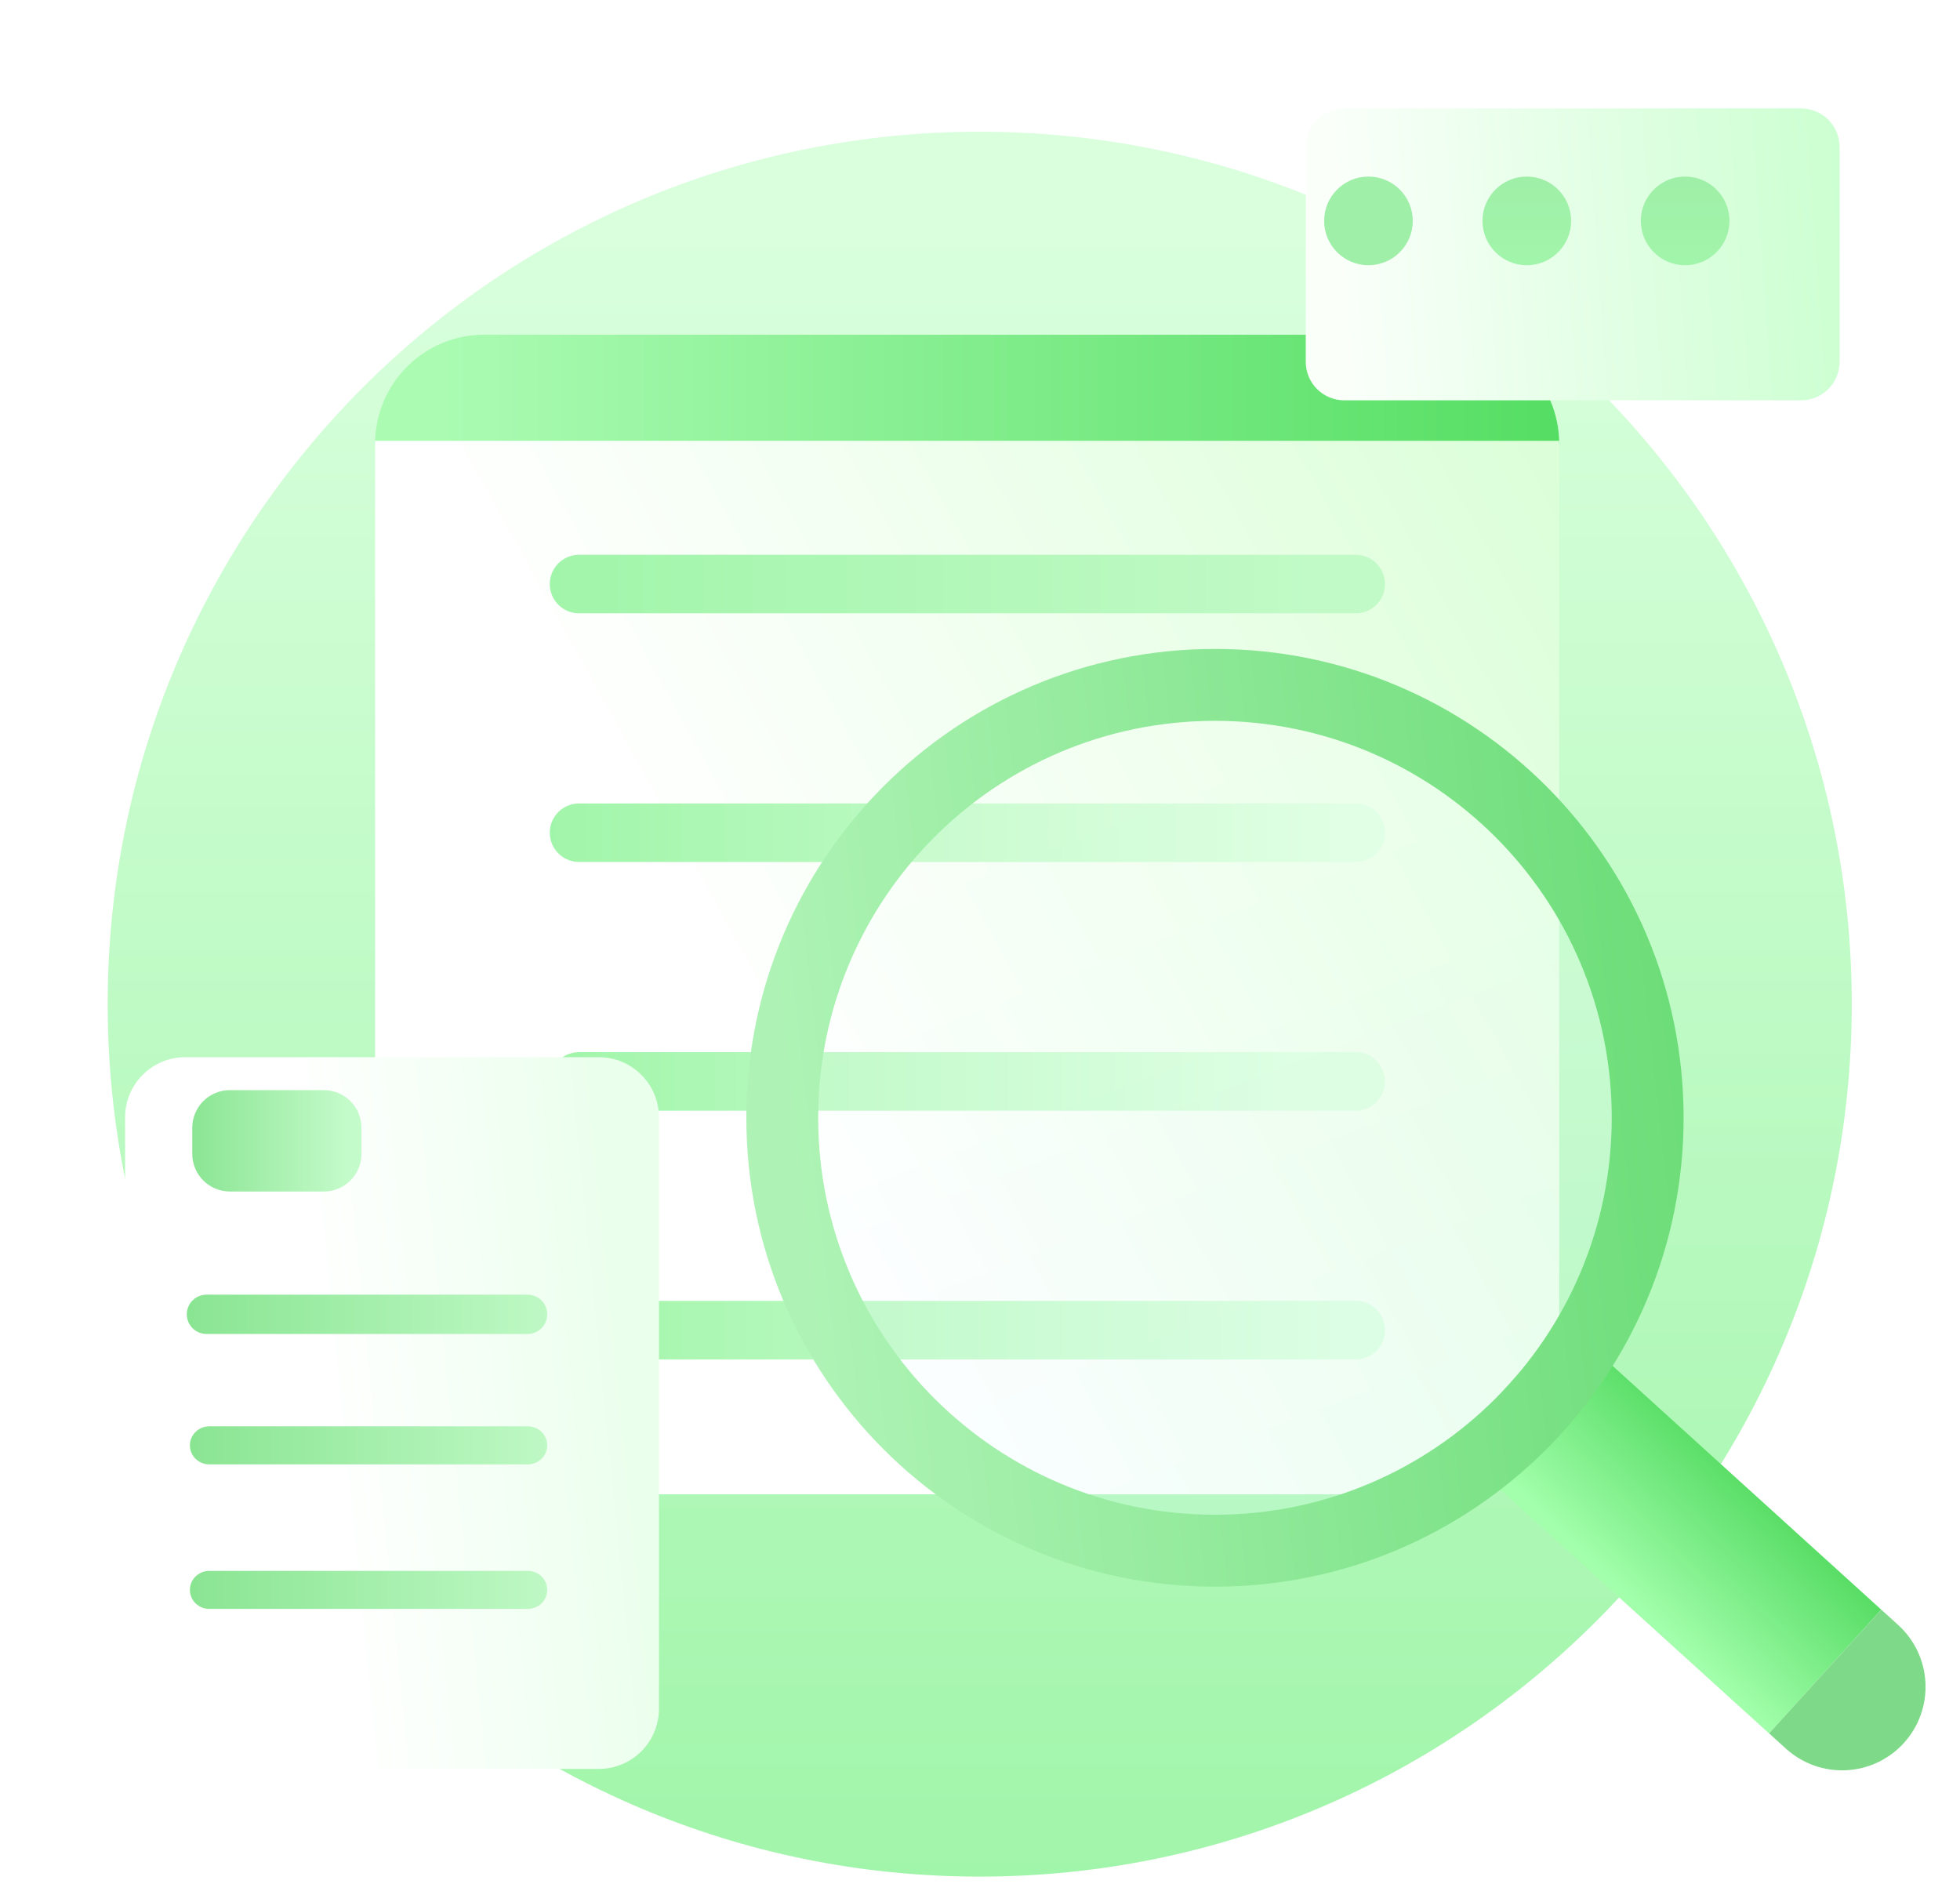 <svg width="235" height="228" viewBox="0 0 235 228" fill="none" xmlns="http://www.w3.org/2000/svg">
<path d="M117.466 225C175.211 225 222.022 178.168 222.022 120.397C222.022 62.626 175.211 15.793 117.466 15.793C59.721 15.793 12.91 62.626 12.91 120.397C12.91 178.168 59.721 225 117.466 225Z" fill="url(#paint0_linear_1587_2641)"/>
<path d="M173.873 40.132H58.047C50.827 40.132 44.975 45.987 44.975 53.21H186.945C186.945 45.987 181.092 40.132 173.873 40.132Z" fill="url(#paint1_linear_1587_2641)"/>
<path d="M44.975 52.853H186.945V161.029C186.945 165.839 185.035 170.451 181.636 173.852C178.236 177.253 173.626 179.164 168.819 179.164H63.101C58.294 179.164 53.683 177.253 50.284 173.852C46.884 170.451 44.975 165.839 44.975 161.029V52.853Z" fill="url(#paint2_linear_1587_2641)"/>
<path d="M162.546 66.517H69.429C67.49 66.517 65.918 68.088 65.918 70.026C65.918 71.964 67.49 73.535 69.429 73.535H162.546C164.485 73.535 166.057 71.964 166.057 70.026C166.057 68.088 164.485 66.517 162.546 66.517Z" fill="url(#paint3_linear_1587_2641)"/>
<path d="M162.546 96.329H69.429C67.49 96.329 65.918 97.9 65.918 99.838C65.918 101.776 67.49 103.347 69.429 103.347H162.546C164.485 103.347 166.057 101.776 166.057 99.838C166.057 97.9 164.485 96.329 162.546 96.329Z" fill="url(#paint4_linear_1587_2641)"/>
<path d="M162.546 126.149H69.429C67.49 126.149 65.918 127.72 65.918 129.658C65.918 131.596 67.49 133.167 69.429 133.167H162.546C164.485 133.167 166.057 131.596 166.057 129.658C166.057 127.72 164.485 126.149 162.546 126.149Z" fill="url(#paint5_linear_1587_2641)"/>
<path d="M162.546 155.968H69.429C67.49 155.968 65.918 157.54 65.918 159.478C65.918 161.416 67.49 162.987 69.429 162.987H162.546C164.485 162.987 166.057 161.416 166.057 159.478C166.057 157.54 164.485 155.968 162.546 155.968Z" fill="url(#paint6_linear_1587_2641)"/>
<g filter="url(#filter0_d_1587_2641)">
<path d="M68.796 119.753H19.212C15.229 119.753 12 122.984 12 126.969V197.873C12 201.858 15.229 205.088 19.212 205.088H68.796C72.779 205.088 76.008 201.858 76.008 197.873V126.969C76.008 122.984 72.779 119.753 68.796 119.753Z" fill="url(#paint7_linear_1587_2641)"/>
</g>
<g filter="url(#filter1_d_1587_2641)">
<path d="M209.944 9H155.178C152.625 9 150.557 11.07 150.557 13.623V39.376C150.557 41.929 152.625 43.999 155.178 43.999H209.944C212.496 43.999 214.565 41.929 214.565 39.376V13.623C214.565 11.07 212.496 9 209.944 9Z" fill="url(#paint8_linear_1587_2641)"/>
</g>
<path d="M63.264 155.228H24.747C23.45 155.228 22.398 156.28 22.398 157.578V157.585C22.398 158.883 23.45 159.935 24.747 159.935H63.264C64.561 159.935 65.613 158.883 65.613 157.585V157.578C65.613 156.28 64.561 155.228 63.264 155.228Z" fill="url(#paint9_linear_1587_2641)"/>
<path d="M63.282 188.343H25.096C23.81 188.343 22.768 189.362 22.768 190.62V190.627C22.768 191.884 23.81 192.903 25.096 192.903H63.282C64.568 192.903 65.611 191.884 65.611 190.627V190.62C65.611 189.362 64.568 188.343 63.282 188.343Z" fill="url(#paint10_linear_1587_2641)"/>
<path d="M63.282 171.014H25.096C23.81 171.014 22.768 172.034 22.768 173.291V173.298C22.768 174.555 23.81 175.574 25.096 175.574H63.282C64.568 175.574 65.611 174.555 65.611 173.298V173.291C65.611 172.034 64.568 171.014 63.282 171.014Z" fill="url(#paint11_linear_1587_2641)"/>
<path d="M38.823 130.701H27.567C25.074 130.701 23.053 132.723 23.053 135.218V138.343C23.053 140.837 25.074 142.859 27.567 142.859H38.823C41.316 142.859 43.337 140.837 43.337 138.343V135.218C43.337 132.723 41.316 130.701 38.823 130.701Z" fill="url(#paint12_linear_1587_2641)"/>
<path d="M164.074 31.799C167.008 31.799 169.387 29.42 169.387 26.485C169.387 23.549 167.008 21.17 164.074 21.17C161.14 21.17 158.762 23.549 158.762 26.485C158.762 29.42 161.14 31.799 164.074 31.799Z" fill="#A0EFA8"/>
<path d="M183.059 31.799C185.993 31.799 188.371 29.42 188.371 26.485C188.371 23.549 185.993 21.17 183.059 21.17C180.125 21.17 177.746 23.549 177.746 26.485C177.746 29.42 180.125 31.799 183.059 31.799Z" fill="url(#paint13_linear_1587_2641)"/>
<path d="M202.045 31.799C204.979 31.799 207.357 29.42 207.357 26.485C207.357 23.549 204.979 21.17 202.045 21.17C199.111 21.17 196.732 23.549 196.732 26.485C196.732 29.42 199.111 31.799 202.045 31.799Z" fill="url(#paint14_linear_1587_2641)"/>
<path d="M187.634 158.576L174.18 173.416L212.104 207.832L225.559 192.992L187.634 158.576Z" fill="url(#paint15_linear_1587_2641)"/>
<path fill-rule="evenodd" clip-rule="evenodd" d="M201.86 134.02C201.86 165.065 176.704 190.233 145.672 190.233C114.64 190.233 89.484 165.065 89.484 134.02C89.484 102.974 114.64 77.806 145.672 77.806C176.704 77.806 201.86 102.974 201.86 134.02ZM193.241 134.02C193.241 160.303 171.944 181.61 145.672 181.61C119.4 181.61 98.103 160.303 98.103 134.02C98.103 107.736 119.4 86.429 145.672 86.429C171.944 86.429 193.241 107.736 193.241 134.02Z" fill="url(#paint16_linear_1587_2641)"/>
<g filter="url(#filter2_b_1587_2641)">
<path d="M145.669 181.61C171.94 181.61 193.238 160.303 193.238 134.02C193.238 107.736 171.94 86.429 145.669 86.429C119.397 86.429 98.1 107.736 98.1 134.02C98.1 160.303 119.397 181.61 145.669 181.61Z" fill="url(#paint17_linear_1587_2641)" fill-opacity="0.2"/>
</g>
<path d="M212.105 207.83L225.56 192.99L227.587 194.829C229.553 196.613 230.73 199.106 230.859 201.759C230.989 204.411 230.059 207.007 228.276 208.974C226.492 210.941 224.001 212.119 221.349 212.248C218.698 212.377 216.103 211.448 214.137 209.663L212.111 207.824L212.105 207.83Z" fill="#7EDA88"/>
<defs>
<filter id="filter0_d_1587_2641" x="0" y="111.753" width="94.008" height="115.335" filterUnits="userSpaceOnUse" color-interpolation-filters="sRGB">
<feFlood flood-opacity="0" result="BackgroundImageFix"/>
<feColorMatrix in="SourceAlpha" type="matrix" values="0 0 0 0 0 0 0 0 0 0 0 0 0 0 0 0 0 0 127 0" result="hardAlpha"/>
<feOffset dx="3" dy="7"/>
<feGaussianBlur stdDeviation="7.5"/>
<feComposite in2="hardAlpha" operator="out"/>
<feColorMatrix type="matrix" values="0 0 0 0 0.105 0 0 0 0 0.466 0 0 0 0 0.546 0 0 0 0.15 0"/>
<feBlend mode="normal" in2="BackgroundImageFix" result="effect1_dropShadow_1587_2641"/>
<feBlend mode="normal" in="SourceGraphic" in2="effect1_dropShadow_1587_2641" result="shape"/>
</filter>
<filter id="filter1_d_1587_2641" x="143.557" y="0" width="90.008" height="60.999" filterUnits="userSpaceOnUse" color-interpolation-filters="sRGB">
<feFlood flood-opacity="0" result="BackgroundImageFix"/>
<feColorMatrix in="SourceAlpha" type="matrix" values="0 0 0 0 0 0 0 0 0 0 0 0 0 0 0 0 0 0 127 0" result="hardAlpha"/>
<feOffset dx="6" dy="4"/>
<feGaussianBlur stdDeviation="6.5"/>
<feComposite in2="hardAlpha" operator="out"/>
<feColorMatrix type="matrix" values="0 0 0 0 0.105 0 0 0 0 0.466 0 0 0 0 0.546 0 0 0 0.09 0"/>
<feBlend mode="normal" in2="BackgroundImageFix" result="effect1_dropShadow_1587_2641"/>
<feBlend mode="normal" in="SourceGraphic" in2="effect1_dropShadow_1587_2641" result="shape"/>
</filter>
<filter id="filter2_b_1587_2641" x="81.424" y="69.754" width="128.489" height="128.532" filterUnits="userSpaceOnUse" color-interpolation-filters="sRGB">
<feFlood flood-opacity="0" result="BackgroundImageFix"/>
<feGaussianBlur in="BackgroundImageFix" stdDeviation="8.338"/>
<feComposite in2="SourceAlpha" operator="in" result="effect1_backgroundBlur_1587_2641"/>
<feBlend mode="normal" in="SourceGraphic" in2="effect1_backgroundBlur_1587_2641" result="shape"/>
</filter>
<linearGradient id="paint0_linear_1587_2641" x1="117.466" y1="15.793" x2="117.466" y2="225" gradientUnits="userSpaceOnUse">
<stop offset="0.057" stop-color="#D9FFDD"/>
<stop offset="1" stop-color="#A1F5AA"/>
</linearGradient>
<linearGradient id="paint1_linear_1587_2641" x1="44.814" y1="46.395" x2="187.016" y2="46.395" gradientUnits="userSpaceOnUse">
<stop offset="0.057" stop-color="#ABFBB3"/>
<stop offset="1" stop-color="#55DE63"/>
</linearGradient>
<linearGradient id="paint2_linear_1587_2641" x1="187.016" y1="59.162" x2="44.784" y2="137.993" gradientUnits="userSpaceOnUse">
<stop stop-color="#DCFFD9"/>
<stop offset="0.719" stop-color="white"/>
</linearGradient>
<linearGradient id="paint3_linear_1587_2641" x1="166.055" y1="70.104" x2="65.784" y2="70.104" gradientUnits="userSpaceOnUse">
<stop offset="0.057" stop-color="#C2FAC7"/>
<stop offset="1" stop-color="#A1F5AA"/>
</linearGradient>
<linearGradient id="paint4_linear_1587_2641" x1="166.055" y1="100.194" x2="65.784" y2="100.194" gradientUnits="userSpaceOnUse">
<stop offset="0.057" stop-color="#D9FFDD"/>
<stop offset="1" stop-color="#A1F5AA"/>
</linearGradient>
<linearGradient id="paint5_linear_1587_2641" x1="160.586" y1="129.38" x2="65.784" y2="129.38" gradientUnits="userSpaceOnUse">
<stop offset="0.057" stop-color="#D9FFDD"/>
<stop offset="1" stop-color="#A1F5AA"/>
</linearGradient>
<linearGradient id="paint6_linear_1587_2641" x1="166.055" y1="159.477" x2="65.784" y2="159.477" gradientUnits="userSpaceOnUse">
<stop offset="0.057" stop-color="#D9FFDD"/>
<stop offset="1" stop-color="#A1F5AA"/>
</linearGradient>
<linearGradient id="paint7_linear_1587_2641" x1="12" y1="185.009" x2="75.809" y2="178.631" gradientUnits="userSpaceOnUse">
<stop offset="0.396" stop-color="white"/>
<stop offset="1" stop-color="#EAFFEC"/>
</linearGradient>
<linearGradient id="paint8_linear_1587_2641" x1="150.557" y1="21.311" x2="214.366" y2="16.756" gradientUnits="userSpaceOnUse">
<stop offset="0.057" stop-color="#FAFFFA"/>
<stop offset="1" stop-color="#CCFFD1"/>
</linearGradient>
<linearGradient id="paint9_linear_1587_2641" x1="70.628" y1="160.075" x2="18.669" y2="160.075" gradientUnits="userSpaceOnUse">
<stop stop-color="#C4FBCA"/>
<stop offset="1" stop-color="#85E38E"/>
</linearGradient>
<linearGradient id="paint10_linear_1587_2641" x1="70.582" y1="193.039" x2="19.071" y2="193.039" gradientUnits="userSpaceOnUse">
<stop stop-color="#C4FBCA"/>
<stop offset="1" stop-color="#85E38E"/>
</linearGradient>
<linearGradient id="paint11_linear_1587_2641" x1="70.582" y1="175.71" x2="19.071" y2="175.71" gradientUnits="userSpaceOnUse">
<stop stop-color="#C4FBCA"/>
<stop offset="1" stop-color="#85E38E"/>
</linearGradient>
<linearGradient id="paint12_linear_1587_2641" x1="42.988" y1="136.675" x2="22.933" y2="136.675" gradientUnits="userSpaceOnUse">
<stop offset="0.057" stop-color="#C4FBCA"/>
<stop offset="1" stop-color="#8AE593"/>
</linearGradient>
<linearGradient id="paint13_linear_1587_2641" x1="183.059" y1="21.17" x2="183.059" y2="31.799" gradientUnits="userSpaceOnUse">
<stop offset="0.057" stop-color="#A0EFA8"/>
<stop offset="1" stop-color="#A1F5AA"/>
</linearGradient>
<linearGradient id="paint14_linear_1587_2641" x1="202.045" y1="21.17" x2="202.045" y2="31.799" gradientUnits="userSpaceOnUse">
<stop offset="0.057" stop-color="#A0EFA8"/>
<stop offset="1" stop-color="#A1F5AA"/>
</linearGradient>
<linearGradient id="paint15_linear_1587_2641" x1="193.394" y1="192.304" x2="210.266" y2="174.984" gradientUnits="userSpaceOnUse">
<stop offset="0.068" stop-color="#A3FFAC"/>
<stop offset="1" stop-color="#50D95E"/>
</linearGradient>
<linearGradient id="paint16_linear_1587_2641" x1="89.484" y1="146.71" x2="201.606" y2="133.954" gradientUnits="userSpaceOnUse">
<stop offset="0.057" stop-color="#AEF3B5"/>
<stop offset="1" stop-color="#6DDD79"/>
</linearGradient>
<linearGradient id="paint17_linear_1587_2641" x1="145.669" y1="86.429" x2="193.641" y2="210.854" gradientUnits="userSpaceOnUse">
<stop stop-color="white"/>
<stop offset="1" stop-color="#D2F7FF"/>
</linearGradient>
</defs>
</svg>
